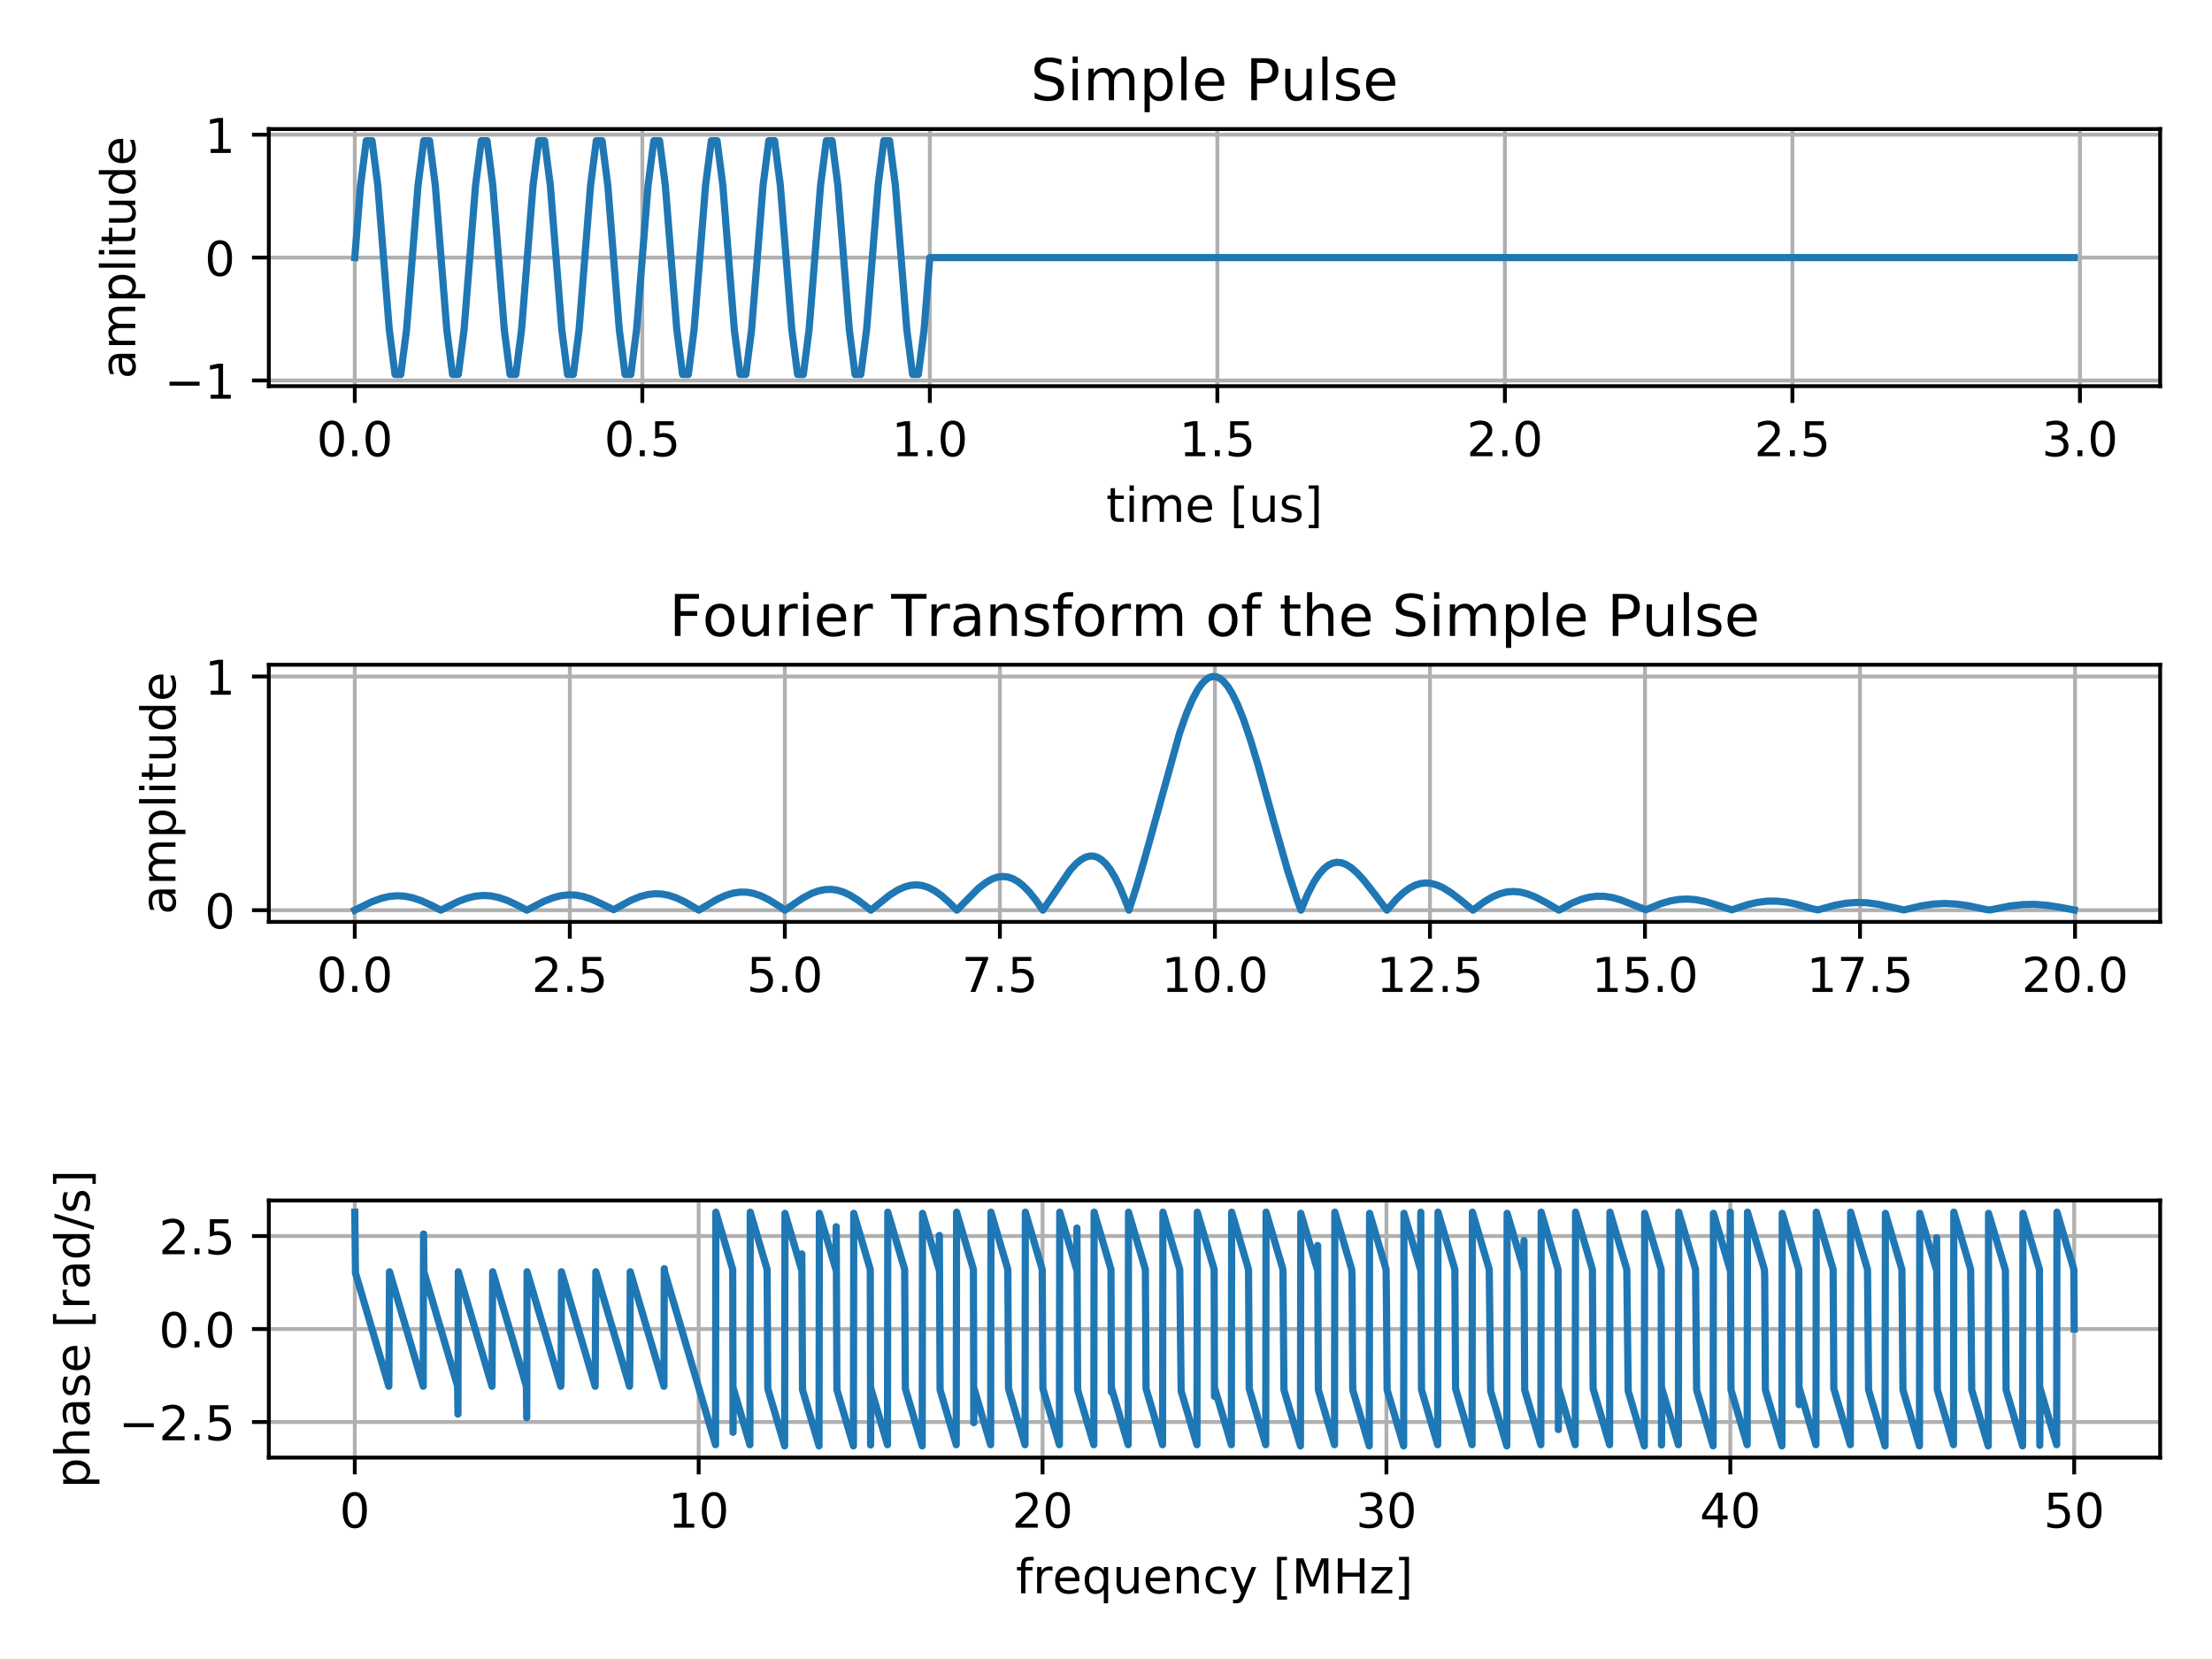 <?xml version="1.0" encoding="utf-8" standalone="no"?>
<!DOCTYPE svg PUBLIC "-//W3C//DTD SVG 1.1//EN"
  "http://www.w3.org/Graphics/SVG/1.1/DTD/svg11.dtd">
<!-- Created with matplotlib (https://matplotlib.org/) -->
<svg height="345.6pt" version="1.1" viewBox="0 0 460.8 345.6" width="460.8pt" xmlns="http://www.w3.org/2000/svg" xmlns:xlink="http://www.w3.org/1999/xlink">
 <defs>
  <style type="text/css">
*{stroke-linecap:butt;stroke-linejoin:round;}
  </style>
 </defs>
 <g id="figure_1">
  <g id="patch_1">
   <path d="M 0 345.6 
L 460.8 345.6 
L 460.8 0 
L 0 0 
z
" style="fill:#ffffff;"/>
  </g>
  <g id="axes_1">
   <g id="patch_2">
    <path d="M 56 80.44 
L 450 80.44 
L 450 26.88 
L 56 26.88 
z
" style="fill:#ffffff;"/>
   </g>
   <g id="matplotlib.axis_1">
    <g id="xtick_1">
     <g id="line2d_1">
      <path clip-path="url(#p6fc9eff3b9)" d="M 73.909 80.44 
L 73.909 26.88 
" style="fill:none;stroke:#b0b0b0;stroke-linecap:square;stroke-width:0.8;"/>
     </g>
     <g id="line2d_2">
      <defs>
       <path d="M 0 0 
L 0 3.5 
" id="m78ca9aaafc" style="stroke:#000000;stroke-width:0.8;"/>
      </defs>
      <g>
       <use style="stroke:#000000;stroke-width:0.8;" x="73.909" xlink:href="#m78ca9aaafc" y="80.44"/>
      </g>
     </g>
     <g id="text_1">
      <!-- 0.0 -->
      <defs>
       <path d="M 31.781 66.406 
Q 24.172 66.406 20.328 58.906 
Q 16.5 51.422 16.5 36.375 
Q 16.5 21.391 20.328 13.891 
Q 24.172 6.391 31.781 6.391 
Q 39.453 6.391 43.281 13.891 
Q 47.125 21.391 47.125 36.375 
Q 47.125 51.422 43.281 58.906 
Q 39.453 66.406 31.781 66.406 
z
M 31.781 74.219 
Q 44.047 74.219 50.516 64.516 
Q 56.984 54.828 56.984 36.375 
Q 56.984 17.969 50.516 8.266 
Q 44.047 -1.422 31.781 -1.422 
Q 19.531 -1.422 13.062 8.266 
Q 6.594 17.969 6.594 36.375 
Q 6.594 54.828 13.062 64.516 
Q 19.531 74.219 31.781 74.219 
z
" id="DejaVuSans-48"/>
       <path d="M 10.688 12.406 
L 21 12.406 
L 21 0 
L 10.688 0 
z
" id="DejaVuSans-46"/>
      </defs>
      <g transform="translate(65.958 95.038)scale(0.1 -0.1)">
       <use xlink:href="#DejaVuSans-48"/>
       <use x="63.623" xlink:href="#DejaVuSans-46"/>
       <use x="95.41" xlink:href="#DejaVuSans-48"/>
      </g>
     </g>
    </g>
    <g id="xtick_2">
     <g id="line2d_3">
      <path clip-path="url(#p6fc9eff3b9)" d="M 133.806 80.44 
L 133.806 26.88 
" style="fill:none;stroke:#b0b0b0;stroke-linecap:square;stroke-width:0.8;"/>
     </g>
     <g id="line2d_4">
      <g>
       <use style="stroke:#000000;stroke-width:0.8;" x="133.806" xlink:href="#m78ca9aaafc" y="80.44"/>
      </g>
     </g>
     <g id="text_2">
      <!-- 0.5 -->
      <defs>
       <path d="M 10.797 72.906 
L 49.516 72.906 
L 49.516 64.594 
L 19.828 64.594 
L 19.828 46.734 
Q 21.969 47.469 24.109 47.828 
Q 26.266 48.188 28.422 48.188 
Q 40.625 48.188 47.75 41.5 
Q 54.891 34.812 54.891 23.391 
Q 54.891 11.625 47.562 5.094 
Q 40.234 -1.422 26.906 -1.422 
Q 22.312 -1.422 17.547 -0.641 
Q 12.797 0.141 7.719 1.703 
L 7.719 11.625 
Q 12.109 9.234 16.797 8.062 
Q 21.484 6.891 26.703 6.891 
Q 35.156 6.891 40.078 11.328 
Q 45.016 15.766 45.016 23.391 
Q 45.016 31 40.078 35.438 
Q 35.156 39.891 26.703 39.891 
Q 22.75 39.891 18.812 39.016 
Q 14.891 38.141 10.797 36.281 
z
" id="DejaVuSans-53"/>
      </defs>
      <g transform="translate(125.854 95.038)scale(0.1 -0.1)">
       <use xlink:href="#DejaVuSans-48"/>
       <use x="63.623" xlink:href="#DejaVuSans-46"/>
       <use x="95.41" xlink:href="#DejaVuSans-53"/>
      </g>
     </g>
    </g>
    <g id="xtick_3">
     <g id="line2d_5">
      <path clip-path="url(#p6fc9eff3b9)" d="M 193.702 80.44 
L 193.702 26.88 
" style="fill:none;stroke:#b0b0b0;stroke-linecap:square;stroke-width:0.8;"/>
     </g>
     <g id="line2d_6">
      <g>
       <use style="stroke:#000000;stroke-width:0.8;" x="193.702" xlink:href="#m78ca9aaafc" y="80.44"/>
      </g>
     </g>
     <g id="text_3">
      <!-- 1.0 -->
      <defs>
       <path d="M 12.406 8.297 
L 28.516 8.297 
L 28.516 63.922 
L 10.984 60.406 
L 10.984 69.391 
L 28.422 72.906 
L 38.281 72.906 
L 38.281 8.297 
L 54.391 8.297 
L 54.391 0 
L 12.406 0 
z
" id="DejaVuSans-49"/>
      </defs>
      <g transform="translate(185.751 95.038)scale(0.1 -0.1)">
       <use xlink:href="#DejaVuSans-49"/>
       <use x="63.623" xlink:href="#DejaVuSans-46"/>
       <use x="95.41" xlink:href="#DejaVuSans-48"/>
      </g>
     </g>
    </g>
    <g id="xtick_4">
     <g id="line2d_7">
      <path clip-path="url(#p6fc9eff3b9)" d="M 253.599 80.44 
L 253.599 26.88 
" style="fill:none;stroke:#b0b0b0;stroke-linecap:square;stroke-width:0.8;"/>
     </g>
     <g id="line2d_8">
      <g>
       <use style="stroke:#000000;stroke-width:0.8;" x="253.599" xlink:href="#m78ca9aaafc" y="80.44"/>
      </g>
     </g>
     <g id="text_4">
      <!-- 1.5 -->
      <g transform="translate(245.647 95.038)scale(0.1 -0.1)">
       <use xlink:href="#DejaVuSans-49"/>
       <use x="63.623" xlink:href="#DejaVuSans-46"/>
       <use x="95.41" xlink:href="#DejaVuSans-53"/>
      </g>
     </g>
    </g>
    <g id="xtick_5">
     <g id="line2d_9">
      <path clip-path="url(#p6fc9eff3b9)" d="M 313.496 80.44 
L 313.496 26.88 
" style="fill:none;stroke:#b0b0b0;stroke-linecap:square;stroke-width:0.8;"/>
     </g>
     <g id="line2d_10">
      <g>
       <use style="stroke:#000000;stroke-width:0.8;" x="313.496" xlink:href="#m78ca9aaafc" y="80.44"/>
      </g>
     </g>
     <g id="text_5">
      <!-- 2.0 -->
      <defs>
       <path d="M 19.188 8.297 
L 53.609 8.297 
L 53.609 0 
L 7.328 0 
L 7.328 8.297 
Q 12.938 14.109 22.625 23.891 
Q 32.328 33.688 34.812 36.531 
Q 39.547 41.844 41.422 45.531 
Q 43.312 49.219 43.312 52.781 
Q 43.312 58.594 39.234 62.25 
Q 35.156 65.922 28.609 65.922 
Q 23.969 65.922 18.812 64.312 
Q 13.672 62.703 7.812 59.422 
L 7.812 69.391 
Q 13.766 71.781 18.938 73 
Q 24.125 74.219 28.422 74.219 
Q 39.75 74.219 46.484 68.547 
Q 53.219 62.891 53.219 53.422 
Q 53.219 48.922 51.531 44.891 
Q 49.859 40.875 45.406 35.406 
Q 44.188 33.984 37.641 27.219 
Q 31.109 20.453 19.188 8.297 
z
" id="DejaVuSans-50"/>
      </defs>
      <g transform="translate(305.544 95.038)scale(0.1 -0.1)">
       <use xlink:href="#DejaVuSans-50"/>
       <use x="63.623" xlink:href="#DejaVuSans-46"/>
       <use x="95.41" xlink:href="#DejaVuSans-48"/>
      </g>
     </g>
    </g>
    <g id="xtick_6">
     <g id="line2d_11">
      <path clip-path="url(#p6fc9eff3b9)" d="M 373.392 80.44 
L 373.392 26.88 
" style="fill:none;stroke:#b0b0b0;stroke-linecap:square;stroke-width:0.8;"/>
     </g>
     <g id="line2d_12">
      <g>
       <use style="stroke:#000000;stroke-width:0.8;" x="373.392" xlink:href="#m78ca9aaafc" y="80.44"/>
      </g>
     </g>
     <g id="text_6">
      <!-- 2.5 -->
      <g transform="translate(365.441 95.038)scale(0.1 -0.1)">
       <use xlink:href="#DejaVuSans-50"/>
       <use x="63.623" xlink:href="#DejaVuSans-46"/>
       <use x="95.41" xlink:href="#DejaVuSans-53"/>
      </g>
     </g>
    </g>
    <g id="xtick_7">
     <g id="line2d_13">
      <path clip-path="url(#p6fc9eff3b9)" d="M 433.289 80.44 
L 433.289 26.88 
" style="fill:none;stroke:#b0b0b0;stroke-linecap:square;stroke-width:0.8;"/>
     </g>
     <g id="line2d_14">
      <g>
       <use style="stroke:#000000;stroke-width:0.8;" x="433.289" xlink:href="#m78ca9aaafc" y="80.44"/>
      </g>
     </g>
     <g id="text_7">
      <!-- 3.0 -->
      <defs>
       <path d="M 40.578 39.312 
Q 47.656 37.797 51.625 33 
Q 55.609 28.219 55.609 21.188 
Q 55.609 10.406 48.188 4.484 
Q 40.766 -1.422 27.094 -1.422 
Q 22.516 -1.422 17.656 -0.516 
Q 12.797 0.391 7.625 2.203 
L 7.625 11.719 
Q 11.719 9.328 16.594 8.109 
Q 21.484 6.891 26.812 6.891 
Q 36.078 6.891 40.938 10.547 
Q 45.797 14.203 45.797 21.188 
Q 45.797 27.641 41.281 31.266 
Q 36.766 34.906 28.719 34.906 
L 20.219 34.906 
L 20.219 43.016 
L 29.109 43.016 
Q 36.375 43.016 40.234 45.922 
Q 44.094 48.828 44.094 54.297 
Q 44.094 59.906 40.109 62.906 
Q 36.141 65.922 28.719 65.922 
Q 24.656 65.922 20.016 65.031 
Q 15.375 64.156 9.812 62.312 
L 9.812 71.094 
Q 15.438 72.656 20.344 73.438 
Q 25.25 74.219 29.594 74.219 
Q 40.828 74.219 47.359 69.109 
Q 53.906 64.016 53.906 55.328 
Q 53.906 49.266 50.438 45.094 
Q 46.969 40.922 40.578 39.312 
z
" id="DejaVuSans-51"/>
      </defs>
      <g transform="translate(425.337 95.038)scale(0.1 -0.1)">
       <use xlink:href="#DejaVuSans-51"/>
       <use x="63.623" xlink:href="#DejaVuSans-46"/>
       <use x="95.41" xlink:href="#DejaVuSans-48"/>
      </g>
     </g>
    </g>
    <g id="text_8">
     <!-- time [us] -->
     <defs>
      <path d="M 18.312 70.219 
L 18.312 54.688 
L 36.812 54.688 
L 36.812 47.703 
L 18.312 47.703 
L 18.312 18.016 
Q 18.312 11.328 20.141 9.422 
Q 21.969 7.516 27.594 7.516 
L 36.812 7.516 
L 36.812 0 
L 27.594 0 
Q 17.188 0 13.234 3.875 
Q 9.281 7.766 9.281 18.016 
L 9.281 47.703 
L 2.688 47.703 
L 2.688 54.688 
L 9.281 54.688 
L 9.281 70.219 
z
" id="DejaVuSans-116"/>
      <path d="M 9.422 54.688 
L 18.406 54.688 
L 18.406 0 
L 9.422 0 
z
M 9.422 75.984 
L 18.406 75.984 
L 18.406 64.594 
L 9.422 64.594 
z
" id="DejaVuSans-105"/>
      <path d="M 52 44.188 
Q 55.375 50.25 60.062 53.125 
Q 64.75 56 71.094 56 
Q 79.641 56 84.281 50.016 
Q 88.922 44.047 88.922 33.016 
L 88.922 0 
L 79.891 0 
L 79.891 32.719 
Q 79.891 40.578 77.094 44.375 
Q 74.312 48.188 68.609 48.188 
Q 61.625 48.188 57.562 43.547 
Q 53.516 38.922 53.516 30.906 
L 53.516 0 
L 44.484 0 
L 44.484 32.719 
Q 44.484 40.625 41.703 44.406 
Q 38.922 48.188 33.109 48.188 
Q 26.219 48.188 22.156 43.531 
Q 18.109 38.875 18.109 30.906 
L 18.109 0 
L 9.078 0 
L 9.078 54.688 
L 18.109 54.688 
L 18.109 46.188 
Q 21.188 51.219 25.484 53.609 
Q 29.781 56 35.688 56 
Q 41.656 56 45.828 52.969 
Q 50 49.953 52 44.188 
z
" id="DejaVuSans-109"/>
      <path d="M 56.203 29.594 
L 56.203 25.203 
L 14.891 25.203 
Q 15.484 15.922 20.484 11.062 
Q 25.484 6.203 34.422 6.203 
Q 39.594 6.203 44.453 7.469 
Q 49.312 8.734 54.109 11.281 
L 54.109 2.781 
Q 49.266 0.734 44.188 -0.344 
Q 39.109 -1.422 33.891 -1.422 
Q 20.797 -1.422 13.156 6.188 
Q 5.516 13.812 5.516 26.812 
Q 5.516 40.234 12.766 48.109 
Q 20.016 56 32.328 56 
Q 43.359 56 49.781 48.891 
Q 56.203 41.797 56.203 29.594 
z
M 47.219 32.234 
Q 47.125 39.594 43.094 43.984 
Q 39.062 48.391 32.422 48.391 
Q 24.906 48.391 20.391 44.141 
Q 15.875 39.891 15.188 32.172 
z
" id="DejaVuSans-101"/>
      <path id="DejaVuSans-32"/>
      <path d="M 8.594 75.984 
L 29.297 75.984 
L 29.297 69 
L 17.578 69 
L 17.578 -6.203 
L 29.297 -6.203 
L 29.297 -13.188 
L 8.594 -13.188 
z
" id="DejaVuSans-91"/>
      <path d="M 8.5 21.578 
L 8.5 54.688 
L 17.484 54.688 
L 17.484 21.922 
Q 17.484 14.156 20.5 10.266 
Q 23.531 6.391 29.594 6.391 
Q 36.859 6.391 41.078 11.031 
Q 45.312 15.672 45.312 23.688 
L 45.312 54.688 
L 54.297 54.688 
L 54.297 0 
L 45.312 0 
L 45.312 8.406 
Q 42.047 3.422 37.719 1 
Q 33.406 -1.422 27.688 -1.422 
Q 18.266 -1.422 13.375 4.438 
Q 8.5 10.297 8.5 21.578 
z
M 31.109 56 
z
" id="DejaVuSans-117"/>
      <path d="M 44.281 53.078 
L 44.281 44.578 
Q 40.484 46.531 36.375 47.5 
Q 32.281 48.484 27.875 48.484 
Q 21.188 48.484 17.844 46.438 
Q 14.5 44.391 14.5 40.281 
Q 14.5 37.156 16.891 35.375 
Q 19.281 33.594 26.516 31.984 
L 29.594 31.297 
Q 39.156 29.25 43.188 25.516 
Q 47.219 21.781 47.219 15.094 
Q 47.219 7.469 41.188 3.016 
Q 35.156 -1.422 24.609 -1.422 
Q 20.219 -1.422 15.453 -0.562 
Q 10.688 0.297 5.422 2 
L 5.422 11.281 
Q 10.406 8.688 15.234 7.391 
Q 20.062 6.109 24.812 6.109 
Q 31.156 6.109 34.562 8.281 
Q 37.984 10.453 37.984 14.406 
Q 37.984 18.062 35.516 20.016 
Q 33.062 21.969 24.703 23.781 
L 21.578 24.516 
Q 13.234 26.266 9.516 29.906 
Q 5.812 33.547 5.812 39.891 
Q 5.812 47.609 11.281 51.797 
Q 16.75 56 26.812 56 
Q 31.781 56 36.172 55.266 
Q 40.578 54.547 44.281 53.078 
z
" id="DejaVuSans-115"/>
      <path d="M 30.422 75.984 
L 30.422 -13.188 
L 9.719 -13.188 
L 9.719 -6.203 
L 21.391 -6.203 
L 21.391 69 
L 9.719 69 
L 9.719 75.984 
z
" id="DejaVuSans-93"/>
     </defs>
     <g transform="translate(230.44 108.717)scale(0.1 -0.1)">
      <use xlink:href="#DejaVuSans-116"/>
      <use x="39.209" xlink:href="#DejaVuSans-105"/>
      <use x="66.992" xlink:href="#DejaVuSans-109"/>
      <use x="164.404" xlink:href="#DejaVuSans-101"/>
      <use x="225.928" xlink:href="#DejaVuSans-32"/>
      <use x="257.715" xlink:href="#DejaVuSans-91"/>
      <use x="296.729" xlink:href="#DejaVuSans-117"/>
      <use x="360.107" xlink:href="#DejaVuSans-115"/>
      <use x="412.207" xlink:href="#DejaVuSans-93"/>
     </g>
    </g>
   </g>
   <g id="matplotlib.axis_2">
    <g id="ytick_1">
     <g id="line2d_15">
      <path clip-path="url(#p6fc9eff3b9)" d="M 56 79.258 
L 450 79.258 
" style="fill:none;stroke:#b0b0b0;stroke-linecap:square;stroke-width:0.8;"/>
     </g>
     <g id="line2d_16">
      <defs>
       <path d="M 0 0 
L -3.5 0 
" id="m437f5d4a5a" style="stroke:#000000;stroke-width:0.8;"/>
      </defs>
      <g>
       <use style="stroke:#000000;stroke-width:0.8;" x="56" xlink:href="#m437f5d4a5a" y="79.258"/>
      </g>
     </g>
     <g id="text_9">
      <!-- −1 -->
      <defs>
       <path d="M 10.594 35.5 
L 73.188 35.5 
L 73.188 27.203 
L 10.594 27.203 
z
" id="DejaVuSans-8722"/>
      </defs>
      <g transform="translate(34.258 83.058)scale(0.1 -0.1)">
       <use xlink:href="#DejaVuSans-8722"/>
       <use x="83.789" xlink:href="#DejaVuSans-49"/>
      </g>
     </g>
    </g>
    <g id="ytick_2">
     <g id="line2d_17">
      <path clip-path="url(#p6fc9eff3b9)" d="M 56 53.66 
L 450 53.66 
" style="fill:none;stroke:#b0b0b0;stroke-linecap:square;stroke-width:0.8;"/>
     </g>
     <g id="line2d_18">
      <g>
       <use style="stroke:#000000;stroke-width:0.8;" x="56" xlink:href="#m437f5d4a5a" y="53.66"/>
      </g>
     </g>
     <g id="text_10">
      <!-- 0 -->
      <g transform="translate(42.638 57.459)scale(0.1 -0.1)">
       <use xlink:href="#DejaVuSans-48"/>
      </g>
     </g>
    </g>
    <g id="ytick_3">
     <g id="line2d_19">
      <path clip-path="url(#p6fc9eff3b9)" d="M 56 28.062 
L 450 28.062 
" style="fill:none;stroke:#b0b0b0;stroke-linecap:square;stroke-width:0.8;"/>
     </g>
     <g id="line2d_20">
      <g>
       <use style="stroke:#000000;stroke-width:0.8;" x="56" xlink:href="#m437f5d4a5a" y="28.062"/>
      </g>
     </g>
     <g id="text_11">
      <!-- 1 -->
      <g transform="translate(42.638 31.861)scale(0.1 -0.1)">
       <use xlink:href="#DejaVuSans-49"/>
      </g>
     </g>
    </g>
    <g id="text_12">
     <!-- amplitude -->
     <defs>
      <path d="M 34.281 27.484 
Q 23.391 27.484 19.188 25 
Q 14.984 22.516 14.984 16.5 
Q 14.984 11.719 18.141 8.906 
Q 21.297 6.109 26.703 6.109 
Q 34.188 6.109 38.703 11.406 
Q 43.219 16.703 43.219 25.484 
L 43.219 27.484 
z
M 52.203 31.203 
L 52.203 0 
L 43.219 0 
L 43.219 8.297 
Q 40.141 3.328 35.547 0.953 
Q 30.953 -1.422 24.312 -1.422 
Q 15.922 -1.422 10.953 3.297 
Q 6 8.016 6 15.922 
Q 6 25.141 12.172 29.828 
Q 18.359 34.516 30.609 34.516 
L 43.219 34.516 
L 43.219 35.406 
Q 43.219 41.609 39.141 45 
Q 35.062 48.391 27.688 48.391 
Q 23 48.391 18.547 47.266 
Q 14.109 46.141 10.016 43.891 
L 10.016 52.203 
Q 14.938 54.109 19.578 55.047 
Q 24.219 56 28.609 56 
Q 40.484 56 46.344 49.844 
Q 52.203 43.703 52.203 31.203 
z
" id="DejaVuSans-97"/>
      <path d="M 18.109 8.203 
L 18.109 -20.797 
L 9.078 -20.797 
L 9.078 54.688 
L 18.109 54.688 
L 18.109 46.391 
Q 20.953 51.266 25.266 53.625 
Q 29.594 56 35.594 56 
Q 45.562 56 51.781 48.094 
Q 58.016 40.188 58.016 27.297 
Q 58.016 14.406 51.781 6.484 
Q 45.562 -1.422 35.594 -1.422 
Q 29.594 -1.422 25.266 0.953 
Q 20.953 3.328 18.109 8.203 
z
M 48.688 27.297 
Q 48.688 37.203 44.609 42.844 
Q 40.531 48.484 33.406 48.484 
Q 26.266 48.484 22.188 42.844 
Q 18.109 37.203 18.109 27.297 
Q 18.109 17.391 22.188 11.75 
Q 26.266 6.109 33.406 6.109 
Q 40.531 6.109 44.609 11.75 
Q 48.688 17.391 48.688 27.297 
z
" id="DejaVuSans-112"/>
      <path d="M 9.422 75.984 
L 18.406 75.984 
L 18.406 0 
L 9.422 0 
z
" id="DejaVuSans-108"/>
      <path d="M 45.406 46.391 
L 45.406 75.984 
L 54.391 75.984 
L 54.391 0 
L 45.406 0 
L 45.406 8.203 
Q 42.578 3.328 38.25 0.953 
Q 33.938 -1.422 27.875 -1.422 
Q 17.969 -1.422 11.734 6.484 
Q 5.516 14.406 5.516 27.297 
Q 5.516 40.188 11.734 48.094 
Q 17.969 56 27.875 56 
Q 33.938 56 38.25 53.625 
Q 42.578 51.266 45.406 46.391 
z
M 14.797 27.297 
Q 14.797 17.391 18.875 11.75 
Q 22.953 6.109 30.078 6.109 
Q 37.203 6.109 41.297 11.75 
Q 45.406 17.391 45.406 27.297 
Q 45.406 37.203 41.297 42.844 
Q 37.203 48.484 30.078 48.484 
Q 22.953 48.484 18.875 42.844 
Q 14.797 37.203 14.797 27.297 
z
" id="DejaVuSans-100"/>
     </defs>
     <g transform="translate(28.178 78.926)rotate(-90)scale(0.1 -0.1)">
      <use xlink:href="#DejaVuSans-97"/>
      <use x="61.279" xlink:href="#DejaVuSans-109"/>
      <use x="158.691" xlink:href="#DejaVuSans-112"/>
      <use x="222.168" xlink:href="#DejaVuSans-108"/>
      <use x="249.951" xlink:href="#DejaVuSans-105"/>
      <use x="277.734" xlink:href="#DejaVuSans-116"/>
      <use x="316.943" xlink:href="#DejaVuSans-117"/>
      <use x="380.322" xlink:href="#DejaVuSans-100"/>
      <use x="443.799" xlink:href="#DejaVuSans-101"/>
     </g>
    </g>
   </g>
   <g id="line2d_21">
    <path clip-path="url(#p6fc9eff3b9)" d="M 73.909 53.66 
L 75.107 38.614 
L 76.305 29.315 
L 77.503 29.315 
L 78.701 38.614 
L 81.097 68.706 
L 82.295 78.005 
L 83.493 78.005 
L 84.69 68.706 
L 87.086 38.614 
L 88.284 29.315 
L 89.482 29.315 
L 90.68 38.614 
L 93.076 68.706 
L 94.274 78.005 
L 95.472 78.005 
L 96.67 68.706 
L 99.066 38.614 
L 100.264 29.315 
L 101.462 29.315 
L 102.659 38.614 
L 105.055 68.706 
L 106.253 78.005 
L 107.451 78.005 
L 108.649 68.706 
L 111.045 38.614 
L 112.243 29.315 
L 113.441 29.315 
L 114.639 38.614 
L 117.035 68.706 
L 118.233 78.005 
L 119.431 78.005 
L 120.628 68.706 
L 123.024 38.614 
L 124.222 29.315 
L 125.42 29.315 
L 126.618 38.614 
L 129.014 68.706 
L 130.212 78.005 
L 131.41 78.005 
L 132.608 68.706 
L 135.004 38.614 
L 136.202 29.315 
L 137.4 29.315 
L 138.597 38.614 
L 140.993 68.706 
L 142.191 78.005 
L 143.389 78.005 
L 144.587 68.706 
L 146.983 38.614 
L 148.181 29.315 
L 149.379 29.315 
L 150.577 38.614 
L 152.973 68.706 
L 154.171 78.005 
L 155.369 78.005 
L 156.566 68.706 
L 158.962 38.614 
L 160.16 29.315 
L 161.358 29.315 
L 162.556 38.614 
L 164.952 68.706 
L 166.15 78.005 
L 167.348 78.005 
L 168.546 68.706 
L 170.942 38.614 
L 172.14 29.315 
L 173.337 29.315 
L 174.535 38.614 
L 176.931 68.706 
L 178.129 78.005 
L 179.327 78.005 
L 180.525 68.706 
L 182.921 38.614 
L 184.119 29.315 
L 185.317 29.315 
L 186.515 38.614 
L 188.911 68.706 
L 190.109 78.005 
L 191.306 78.005 
L 192.504 68.706 
L 193.702 53.66 
L 432.091 53.66 
L 432.091 53.66 
" style="fill:none;stroke:#1f77b4;stroke-linecap:square;stroke-width:1.5;"/>
   </g>
   <g id="patch_3">
    <path d="M 56 80.44 
L 56 26.88 
" style="fill:none;stroke:#000000;stroke-linecap:square;stroke-linejoin:miter;stroke-width:0.8;"/>
   </g>
   <g id="patch_4">
    <path d="M 450 80.44 
L 450 26.88 
" style="fill:none;stroke:#000000;stroke-linecap:square;stroke-linejoin:miter;stroke-width:0.8;"/>
   </g>
   <g id="patch_5">
    <path d="M 56 80.44 
L 450 80.44 
" style="fill:none;stroke:#000000;stroke-linecap:square;stroke-linejoin:miter;stroke-width:0.8;"/>
   </g>
   <g id="patch_6">
    <path d="M 56 26.88 
L 450 26.88 
" style="fill:none;stroke:#000000;stroke-linecap:square;stroke-linejoin:miter;stroke-width:0.8;"/>
   </g>
   <g id="text_13">
    <!-- Simple Pulse -->
    <defs>
     <path d="M 53.516 70.516 
L 53.516 60.891 
Q 47.906 63.578 42.922 64.891 
Q 37.938 66.219 33.297 66.219 
Q 25.25 66.219 20.875 63.094 
Q 16.5 59.969 16.5 54.203 
Q 16.5 49.359 19.406 46.891 
Q 22.312 44.438 30.422 42.922 
L 36.375 41.703 
Q 47.406 39.594 52.656 34.297 
Q 57.906 29 57.906 20.125 
Q 57.906 9.516 50.797 4.047 
Q 43.703 -1.422 29.984 -1.422 
Q 24.812 -1.422 18.969 -0.25 
Q 13.141 0.922 6.891 3.219 
L 6.891 13.375 
Q 12.891 10.016 18.656 8.297 
Q 24.422 6.594 29.984 6.594 
Q 38.422 6.594 43.016 9.906 
Q 47.609 13.234 47.609 19.391 
Q 47.609 24.75 44.312 27.781 
Q 41.016 30.812 33.5 32.328 
L 27.484 33.5 
Q 16.453 35.688 11.516 40.375 
Q 6.594 45.062 6.594 53.422 
Q 6.594 63.094 13.406 68.656 
Q 20.219 74.219 32.172 74.219 
Q 37.312 74.219 42.625 73.281 
Q 47.953 72.359 53.516 70.516 
z
" id="DejaVuSans-83"/>
     <path d="M 19.672 64.797 
L 19.672 37.406 
L 32.078 37.406 
Q 38.969 37.406 42.719 40.969 
Q 46.484 44.531 46.484 51.125 
Q 46.484 57.672 42.719 61.234 
Q 38.969 64.797 32.078 64.797 
z
M 9.812 72.906 
L 32.078 72.906 
Q 44.344 72.906 50.609 67.359 
Q 56.891 61.812 56.891 51.125 
Q 56.891 40.328 50.609 34.812 
Q 44.344 29.297 32.078 29.297 
L 19.672 29.297 
L 19.672 0 
L 9.812 0 
z
" id="DejaVuSans-80"/>
    </defs>
    <g transform="translate(214.701 20.88)scale(0.12 -0.12)">
     <use xlink:href="#DejaVuSans-83"/>
     <use x="63.477" xlink:href="#DejaVuSans-105"/>
     <use x="91.26" xlink:href="#DejaVuSans-109"/>
     <use x="188.672" xlink:href="#DejaVuSans-112"/>
     <use x="252.148" xlink:href="#DejaVuSans-108"/>
     <use x="279.932" xlink:href="#DejaVuSans-101"/>
     <use x="341.455" xlink:href="#DejaVuSans-32"/>
     <use x="373.242" xlink:href="#DejaVuSans-80"/>
     <use x="433.529" xlink:href="#DejaVuSans-117"/>
     <use x="496.908" xlink:href="#DejaVuSans-108"/>
     <use x="524.691" xlink:href="#DejaVuSans-115"/>
     <use x="576.791" xlink:href="#DejaVuSans-101"/>
    </g>
   </g>
  </g>
  <g id="axes_2">
   <g id="patch_7">
    <path d="M 56 192.04 
L 450 192.04 
L 450 138.48 
L 56 138.48 
z
" style="fill:#ffffff;"/>
   </g>
   <g id="matplotlib.axis_3">
    <g id="xtick_8">
     <g id="line2d_22">
      <path clip-path="url(#p0d818cff61)" d="M 73.909 192.04 
L 73.909 138.48 
" style="fill:none;stroke:#b0b0b0;stroke-linecap:square;stroke-width:0.8;"/>
     </g>
     <g id="line2d_23">
      <g>
       <use style="stroke:#000000;stroke-width:0.8;" x="73.909" xlink:href="#m78ca9aaafc" y="192.04"/>
      </g>
     </g>
     <g id="text_14">
      <!-- 0.0 -->
      <g transform="translate(65.958 206.638)scale(0.1 -0.1)">
       <use xlink:href="#DejaVuSans-48"/>
       <use x="63.623" xlink:href="#DejaVuSans-46"/>
       <use x="95.41" xlink:href="#DejaVuSans-48"/>
      </g>
     </g>
    </g>
    <g id="xtick_9">
     <g id="line2d_24">
      <path clip-path="url(#p0d818cff61)" d="M 118.704 192.04 
L 118.704 138.48 
" style="fill:none;stroke:#b0b0b0;stroke-linecap:square;stroke-width:0.8;"/>
     </g>
     <g id="line2d_25">
      <g>
       <use style="stroke:#000000;stroke-width:0.8;" x="118.704" xlink:href="#m78ca9aaafc" y="192.04"/>
      </g>
     </g>
     <g id="text_15">
      <!-- 2.5 -->
      <g transform="translate(110.753 206.638)scale(0.1 -0.1)">
       <use xlink:href="#DejaVuSans-50"/>
       <use x="63.623" xlink:href="#DejaVuSans-46"/>
       <use x="95.41" xlink:href="#DejaVuSans-53"/>
      </g>
     </g>
    </g>
    <g id="xtick_10">
     <g id="line2d_26">
      <path clip-path="url(#p0d818cff61)" d="M 163.499 192.04 
L 163.499 138.48 
" style="fill:none;stroke:#b0b0b0;stroke-linecap:square;stroke-width:0.8;"/>
     </g>
     <g id="line2d_27">
      <g>
       <use style="stroke:#000000;stroke-width:0.8;" x="163.499" xlink:href="#m78ca9aaafc" y="192.04"/>
      </g>
     </g>
     <g id="text_16">
      <!-- 5.0 -->
      <g transform="translate(155.548 206.638)scale(0.1 -0.1)">
       <use xlink:href="#DejaVuSans-53"/>
       <use x="63.623" xlink:href="#DejaVuSans-46"/>
       <use x="95.41" xlink:href="#DejaVuSans-48"/>
      </g>
     </g>
    </g>
    <g id="xtick_11">
     <g id="line2d_28">
      <path clip-path="url(#p0d818cff61)" d="M 208.294 192.04 
L 208.294 138.48 
" style="fill:none;stroke:#b0b0b0;stroke-linecap:square;stroke-width:0.8;"/>
     </g>
     <g id="line2d_29">
      <g>
       <use style="stroke:#000000;stroke-width:0.8;" x="208.294" xlink:href="#m78ca9aaafc" y="192.04"/>
      </g>
     </g>
     <g id="text_17">
      <!-- 7.5 -->
      <defs>
       <path d="M 8.203 72.906 
L 55.078 72.906 
L 55.078 68.703 
L 28.609 0 
L 18.312 0 
L 43.219 64.594 
L 8.203 64.594 
z
" id="DejaVuSans-55"/>
      </defs>
      <g transform="translate(200.343 206.638)scale(0.1 -0.1)">
       <use xlink:href="#DejaVuSans-55"/>
       <use x="63.623" xlink:href="#DejaVuSans-46"/>
       <use x="95.41" xlink:href="#DejaVuSans-53"/>
      </g>
     </g>
    </g>
    <g id="xtick_12">
     <g id="line2d_30">
      <path clip-path="url(#p0d818cff61)" d="M 253.09 192.04 
L 253.09 138.48 
" style="fill:none;stroke:#b0b0b0;stroke-linecap:square;stroke-width:0.8;"/>
     </g>
     <g id="line2d_31">
      <g>
       <use style="stroke:#000000;stroke-width:0.8;" x="253.09" xlink:href="#m78ca9aaafc" y="192.04"/>
      </g>
     </g>
     <g id="text_18">
      <!-- 10.0 -->
      <g transform="translate(241.957 206.638)scale(0.1 -0.1)">
       <use xlink:href="#DejaVuSans-49"/>
       <use x="63.623" xlink:href="#DejaVuSans-48"/>
       <use x="127.246" xlink:href="#DejaVuSans-46"/>
       <use x="159.033" xlink:href="#DejaVuSans-48"/>
      </g>
     </g>
    </g>
    <g id="xtick_13">
     <g id="line2d_32">
      <path clip-path="url(#p0d818cff61)" d="M 297.885 192.04 
L 297.885 138.48 
" style="fill:none;stroke:#b0b0b0;stroke-linecap:square;stroke-width:0.8;"/>
     </g>
     <g id="line2d_33">
      <g>
       <use style="stroke:#000000;stroke-width:0.8;" x="297.885" xlink:href="#m78ca9aaafc" y="192.04"/>
      </g>
     </g>
     <g id="text_19">
      <!-- 12.5 -->
      <g transform="translate(286.752 206.638)scale(0.1 -0.1)">
       <use xlink:href="#DejaVuSans-49"/>
       <use x="63.623" xlink:href="#DejaVuSans-50"/>
       <use x="127.246" xlink:href="#DejaVuSans-46"/>
       <use x="159.033" xlink:href="#DejaVuSans-53"/>
      </g>
     </g>
    </g>
    <g id="xtick_14">
     <g id="line2d_34">
      <path clip-path="url(#p0d818cff61)" d="M 342.68 192.04 
L 342.68 138.48 
" style="fill:none;stroke:#b0b0b0;stroke-linecap:square;stroke-width:0.8;"/>
     </g>
     <g id="line2d_35">
      <g>
       <use style="stroke:#000000;stroke-width:0.8;" x="342.68" xlink:href="#m78ca9aaafc" y="192.04"/>
      </g>
     </g>
     <g id="text_20">
      <!-- 15.0 -->
      <g transform="translate(331.547 206.638)scale(0.1 -0.1)">
       <use xlink:href="#DejaVuSans-49"/>
       <use x="63.623" xlink:href="#DejaVuSans-53"/>
       <use x="127.246" xlink:href="#DejaVuSans-46"/>
       <use x="159.033" xlink:href="#DejaVuSans-48"/>
      </g>
     </g>
    </g>
    <g id="xtick_15">
     <g id="line2d_36">
      <path clip-path="url(#p0d818cff61)" d="M 387.475 192.04 
L 387.475 138.48 
" style="fill:none;stroke:#b0b0b0;stroke-linecap:square;stroke-width:0.8;"/>
     </g>
     <g id="line2d_37">
      <g>
       <use style="stroke:#000000;stroke-width:0.8;" x="387.475" xlink:href="#m78ca9aaafc" y="192.04"/>
      </g>
     </g>
     <g id="text_21">
      <!-- 17.5 -->
      <g transform="translate(376.342 206.638)scale(0.1 -0.1)">
       <use xlink:href="#DejaVuSans-49"/>
       <use x="63.623" xlink:href="#DejaVuSans-55"/>
       <use x="127.246" xlink:href="#DejaVuSans-46"/>
       <use x="159.033" xlink:href="#DejaVuSans-53"/>
      </g>
     </g>
    </g>
    <g id="xtick_16">
     <g id="line2d_38">
      <path clip-path="url(#p0d818cff61)" d="M 432.27 192.04 
L 432.27 138.48 
" style="fill:none;stroke:#b0b0b0;stroke-linecap:square;stroke-width:0.8;"/>
     </g>
     <g id="line2d_39">
      <g>
       <use style="stroke:#000000;stroke-width:0.8;" x="432.27" xlink:href="#m78ca9aaafc" y="192.04"/>
      </g>
     </g>
     <g id="text_22">
      <!-- 20.0 -->
      <g transform="translate(421.137 206.638)scale(0.1 -0.1)">
       <use xlink:href="#DejaVuSans-50"/>
       <use x="63.623" xlink:href="#DejaVuSans-48"/>
       <use x="127.246" xlink:href="#DejaVuSans-46"/>
       <use x="159.033" xlink:href="#DejaVuSans-48"/>
      </g>
     </g>
    </g>
   </g>
   <g id="matplotlib.axis_4">
    <g id="ytick_4">
     <g id="line2d_40">
      <path clip-path="url(#p0d818cff61)" d="M 56 189.605 
L 450 189.605 
" style="fill:none;stroke:#b0b0b0;stroke-linecap:square;stroke-width:0.8;"/>
     </g>
     <g id="line2d_41">
      <g>
       <use style="stroke:#000000;stroke-width:0.8;" x="56" xlink:href="#m437f5d4a5a" y="189.605"/>
      </g>
     </g>
     <g id="text_23">
      <!-- 0 -->
      <g transform="translate(42.638 193.405)scale(0.1 -0.1)">
       <use xlink:href="#DejaVuSans-48"/>
      </g>
     </g>
    </g>
    <g id="ytick_5">
     <g id="line2d_42">
      <path clip-path="url(#p0d818cff61)" d="M 56 140.928 
L 450 140.928 
" style="fill:none;stroke:#b0b0b0;stroke-linecap:square;stroke-width:0.8;"/>
     </g>
     <g id="line2d_43">
      <g>
       <use style="stroke:#000000;stroke-width:0.8;" x="56" xlink:href="#m437f5d4a5a" y="140.928"/>
      </g>
     </g>
     <g id="text_24">
      <!-- 1 -->
      <g transform="translate(42.638 144.727)scale(0.1 -0.1)">
       <use xlink:href="#DejaVuSans-49"/>
      </g>
     </g>
    </g>
    <g id="text_25">
     <!-- amplitude -->
     <g transform="translate(36.558 190.526)rotate(-90)scale(0.1 -0.1)">
      <use xlink:href="#DejaVuSans-97"/>
      <use x="61.279" xlink:href="#DejaVuSans-109"/>
      <use x="158.691" xlink:href="#DejaVuSans-112"/>
      <use x="222.168" xlink:href="#DejaVuSans-108"/>
      <use x="249.951" xlink:href="#DejaVuSans-105"/>
      <use x="277.734" xlink:href="#DejaVuSans-116"/>
      <use x="316.943" xlink:href="#DejaVuSans-117"/>
      <use x="380.322" xlink:href="#DejaVuSans-100"/>
      <use x="443.799" xlink:href="#DejaVuSans-101"/>
     </g>
    </g>
   </g>
   <g id="line2d_44">
    <path clip-path="url(#p0d818cff61)" d="M 73.909 189.605 
L 77.493 187.844 
L 79.464 187.125 
L 81.076 186.751 
L 82.689 186.603 
L 84.302 186.693 
L 85.914 187.014 
L 87.706 187.612 
L 89.856 188.582 
L 91.827 189.605 
L 95.411 187.818 
L 97.382 187.083 
L 98.994 186.697 
L 100.607 186.54 
L 102.22 186.626 
L 103.832 186.95 
L 105.624 187.558 
L 107.774 188.552 
L 109.745 189.605 
L 113.329 187.752 
L 115.3 186.983 
L 116.912 186.576 
L 118.525 186.406 
L 119.958 186.468 
L 121.571 186.773 
L 123.184 187.308 
L 125.155 188.212 
L 127.842 189.502 
L 131.426 187.551 
L 133.397 186.752 
L 135.01 186.337 
L 136.443 186.181 
L 137.877 186.24 
L 139.31 186.512 
L 140.923 187.054 
L 142.714 187.904 
L 145.223 189.381 
L 145.581 189.605 
L 149.344 187.36 
L 151.136 186.543 
L 152.749 186.049 
L 154.182 185.839 
L 155.615 185.864 
L 157.049 186.125 
L 158.482 186.613 
L 160.095 187.397 
L 162.066 188.614 
L 163.499 189.605 
L 167.262 187.062 
L 169.054 186.121 
L 170.487 185.593 
L 171.921 185.306 
L 173.175 185.272 
L 174.429 185.448 
L 175.684 185.83 
L 177.117 186.502 
L 178.73 187.514 
L 180.88 189.162 
L 181.417 189.605 
L 185.359 186.45 
L 186.972 185.432 
L 188.405 184.775 
L 189.66 184.432 
L 190.914 184.33 
L 192.168 184.482 
L 193.422 184.889 
L 194.677 185.541 
L 196.11 186.557 
L 197.723 187.98 
L 199.335 189.605 
L 203.815 185.06 
L 205.428 183.809 
L 206.682 183.106 
L 207.757 182.729 
L 208.832 182.584 
L 209.907 182.685 
L 210.982 183.041 
L 212.057 183.65 
L 213.132 184.503 
L 214.387 185.781 
L 215.82 187.564 
L 217.253 189.605 
L 222.987 181.192 
L 224.242 179.856 
L 225.317 179.005 
L 226.213 178.542 
L 227.108 178.329 
L 227.825 178.352 
L 228.542 178.558 
L 229.438 179.082 
L 230.334 179.911 
L 231.23 181.05 
L 232.305 182.824 
L 233.38 185.032 
L 234.634 188.123 
L 235.172 189.605 
L 236.784 184.658 
L 238.755 177.808 
L 245.743 152.655 
L 247.177 148.603 
L 248.431 145.667 
L 249.506 143.669 
L 250.402 142.402 
L 251.298 141.516 
L 252.015 141.089 
L 252.731 140.917 
L 253.448 141.002 
L 254.165 141.34 
L 254.881 141.93 
L 255.777 143.011 
L 256.673 144.457 
L 257.748 146.644 
L 259.003 149.756 
L 260.436 153.942 
L 262.228 159.889 
L 265.453 171.565 
L 268.32 181.619 
L 270.112 187.153 
L 271.008 189.605 
L 272.441 186.194 
L 273.695 183.773 
L 274.77 182.14 
L 275.846 180.921 
L 276.741 180.219 
L 277.637 179.794 
L 278.533 179.635 
L 279.429 179.725 
L 280.325 180.045 
L 281.4 180.7 
L 282.654 181.782 
L 284.088 183.343 
L 286.238 186.077 
L 288.926 189.605 
L 290.897 187.32 
L 292.33 185.962 
L 293.584 185.038 
L 294.839 184.388 
L 295.914 184.057 
L 296.989 183.936 
L 298.064 184.017 
L 299.318 184.35 
L 300.572 184.911 
L 302.185 185.903 
L 304.335 187.542 
L 306.844 189.605 
L 309.173 187.863 
L 310.965 186.804 
L 312.398 186.196 
L 313.832 185.828 
L 315.265 185.711 
L 316.699 185.839 
L 318.132 186.192 
L 319.745 186.817 
L 321.895 187.923 
L 324.762 189.605 
L 327.449 188.153 
L 329.42 187.342 
L 331.033 186.903 
L 332.646 186.695 
L 334.258 186.722 
L 335.871 186.973 
L 337.663 187.476 
L 339.992 188.389 
L 342.859 189.524 
L 345.905 188.275 
L 347.876 187.69 
L 349.668 187.374 
L 351.46 187.284 
L 353.251 187.422 
L 355.222 187.807 
L 357.552 188.503 
L 360.777 189.54 
L 364.002 188.47 
L 366.152 187.972 
L 368.123 187.731 
L 370.094 187.717 
L 372.065 187.922 
L 374.395 188.403 
L 377.62 189.33 
L 378.695 189.551 
L 382.279 188.57 
L 384.608 188.157 
L 386.758 187.996 
L 388.908 188.064 
L 391.238 188.373 
L 394.105 189.001 
L 396.613 189.559 
L 400.376 188.684 
L 402.884 188.323 
L 405.214 188.215 
L 407.543 188.335 
L 410.052 188.688 
L 413.635 189.442 
L 414.531 189.565 
L 418.652 188.744 
L 421.34 188.445 
L 423.849 188.399 
L 426.357 188.58 
L 429.403 189.043 
L 432.091 189.569 
L 432.091 189.569 
" style="fill:none;stroke:#1f77b4;stroke-linecap:square;stroke-width:1.5;"/>
   </g>
   <g id="patch_8">
    <path d="M 56 192.04 
L 56 138.48 
" style="fill:none;stroke:#000000;stroke-linecap:square;stroke-linejoin:miter;stroke-width:0.8;"/>
   </g>
   <g id="patch_9">
    <path d="M 450 192.04 
L 450 138.48 
" style="fill:none;stroke:#000000;stroke-linecap:square;stroke-linejoin:miter;stroke-width:0.8;"/>
   </g>
   <g id="patch_10">
    <path d="M 56 192.04 
L 450 192.04 
" style="fill:none;stroke:#000000;stroke-linecap:square;stroke-linejoin:miter;stroke-width:0.8;"/>
   </g>
   <g id="patch_11">
    <path d="M 56 138.48 
L 450 138.48 
" style="fill:none;stroke:#000000;stroke-linecap:square;stroke-linejoin:miter;stroke-width:0.8;"/>
   </g>
   <g id="text_26">
    <!-- Fourier Transform of the Simple Pulse -->
    <defs>
     <path d="M 9.812 72.906 
L 51.703 72.906 
L 51.703 64.594 
L 19.672 64.594 
L 19.672 43.109 
L 48.578 43.109 
L 48.578 34.812 
L 19.672 34.812 
L 19.672 0 
L 9.812 0 
z
" id="DejaVuSans-70"/>
     <path d="M 30.609 48.391 
Q 23.391 48.391 19.188 42.75 
Q 14.984 37.109 14.984 27.297 
Q 14.984 17.484 19.156 11.844 
Q 23.344 6.203 30.609 6.203 
Q 37.797 6.203 41.984 11.859 
Q 46.188 17.531 46.188 27.297 
Q 46.188 37.016 41.984 42.703 
Q 37.797 48.391 30.609 48.391 
z
M 30.609 56 
Q 42.328 56 49.016 48.375 
Q 55.719 40.766 55.719 27.297 
Q 55.719 13.875 49.016 6.219 
Q 42.328 -1.422 30.609 -1.422 
Q 18.844 -1.422 12.172 6.219 
Q 5.516 13.875 5.516 27.297 
Q 5.516 40.766 12.172 48.375 
Q 18.844 56 30.609 56 
z
" id="DejaVuSans-111"/>
     <path d="M 41.109 46.297 
Q 39.594 47.172 37.812 47.578 
Q 36.031 48 33.891 48 
Q 26.266 48 22.188 43.047 
Q 18.109 38.094 18.109 28.812 
L 18.109 0 
L 9.078 0 
L 9.078 54.688 
L 18.109 54.688 
L 18.109 46.188 
Q 20.953 51.172 25.484 53.578 
Q 30.031 56 36.531 56 
Q 37.453 56 38.578 55.875 
Q 39.703 55.766 41.062 55.516 
z
" id="DejaVuSans-114"/>
     <path d="M -0.297 72.906 
L 61.375 72.906 
L 61.375 64.594 
L 35.5 64.594 
L 35.5 0 
L 25.594 0 
L 25.594 64.594 
L -0.297 64.594 
z
" id="DejaVuSans-84"/>
     <path d="M 54.891 33.016 
L 54.891 0 
L 45.906 0 
L 45.906 32.719 
Q 45.906 40.484 42.875 44.328 
Q 39.844 48.188 33.797 48.188 
Q 26.516 48.188 22.312 43.547 
Q 18.109 38.922 18.109 30.906 
L 18.109 0 
L 9.078 0 
L 9.078 54.688 
L 18.109 54.688 
L 18.109 46.188 
Q 21.344 51.125 25.703 53.562 
Q 30.078 56 35.797 56 
Q 45.219 56 50.047 50.172 
Q 54.891 44.344 54.891 33.016 
z
" id="DejaVuSans-110"/>
     <path d="M 37.109 75.984 
L 37.109 68.5 
L 28.516 68.5 
Q 23.688 68.5 21.797 66.547 
Q 19.922 64.594 19.922 59.516 
L 19.922 54.688 
L 34.719 54.688 
L 34.719 47.703 
L 19.922 47.703 
L 19.922 0 
L 10.891 0 
L 10.891 47.703 
L 2.297 47.703 
L 2.297 54.688 
L 10.891 54.688 
L 10.891 58.5 
Q 10.891 67.625 15.141 71.797 
Q 19.391 75.984 28.609 75.984 
z
" id="DejaVuSans-102"/>
     <path d="M 54.891 33.016 
L 54.891 0 
L 45.906 0 
L 45.906 32.719 
Q 45.906 40.484 42.875 44.328 
Q 39.844 48.188 33.797 48.188 
Q 26.516 48.188 22.312 43.547 
Q 18.109 38.922 18.109 30.906 
L 18.109 0 
L 9.078 0 
L 9.078 75.984 
L 18.109 75.984 
L 18.109 46.188 
Q 21.344 51.125 25.703 53.562 
Q 30.078 56 35.797 56 
Q 45.219 56 50.047 50.172 
Q 54.891 44.344 54.891 33.016 
z
" id="DejaVuSans-104"/>
    </defs>
    <g transform="translate(139.413 132.48)scale(0.12 -0.12)">
     <use xlink:href="#DejaVuSans-70"/>
     <use x="57.473" xlink:href="#DejaVuSans-111"/>
     <use x="118.654" xlink:href="#DejaVuSans-117"/>
     <use x="182.033" xlink:href="#DejaVuSans-114"/>
     <use x="223.146" xlink:href="#DejaVuSans-105"/>
     <use x="250.93" xlink:href="#DejaVuSans-101"/>
     <use x="312.453" xlink:href="#DejaVuSans-114"/>
     <use x="353.566" xlink:href="#DejaVuSans-32"/>
     <use x="385.354" xlink:href="#DejaVuSans-84"/>
     <use x="446.219" xlink:href="#DejaVuSans-114"/>
     <use x="487.332" xlink:href="#DejaVuSans-97"/>
     <use x="548.611" xlink:href="#DejaVuSans-110"/>
     <use x="611.99" xlink:href="#DejaVuSans-115"/>
     <use x="664.09" xlink:href="#DejaVuSans-102"/>
     <use x="699.295" xlink:href="#DejaVuSans-111"/>
     <use x="760.477" xlink:href="#DejaVuSans-114"/>
     <use x="801.574" xlink:href="#DejaVuSans-109"/>
     <use x="898.986" xlink:href="#DejaVuSans-32"/>
     <use x="930.773" xlink:href="#DejaVuSans-111"/>
     <use x="991.955" xlink:href="#DejaVuSans-102"/>
     <use x="1027.16" xlink:href="#DejaVuSans-32"/>
     <use x="1058.947" xlink:href="#DejaVuSans-116"/>
     <use x="1098.156" xlink:href="#DejaVuSans-104"/>
     <use x="1161.535" xlink:href="#DejaVuSans-101"/>
     <use x="1223.059" xlink:href="#DejaVuSans-32"/>
     <use x="1254.846" xlink:href="#DejaVuSans-83"/>
     <use x="1318.322" xlink:href="#DejaVuSans-105"/>
     <use x="1346.105" xlink:href="#DejaVuSans-109"/>
     <use x="1443.518" xlink:href="#DejaVuSans-112"/>
     <use x="1506.994" xlink:href="#DejaVuSans-108"/>
     <use x="1534.777" xlink:href="#DejaVuSans-101"/>
     <use x="1596.301" xlink:href="#DejaVuSans-32"/>
     <use x="1628.088" xlink:href="#DejaVuSans-80"/>
     <use x="1688.375" xlink:href="#DejaVuSans-117"/>
     <use x="1751.754" xlink:href="#DejaVuSans-108"/>
     <use x="1779.537" xlink:href="#DejaVuSans-115"/>
     <use x="1831.637" xlink:href="#DejaVuSans-101"/>
    </g>
   </g>
  </g>
  <g id="axes_3">
   <g id="patch_12">
    <path d="M 56 303.64 
L 450 303.64 
L 450 250.08 
L 56 250.08 
z
" style="fill:#ffffff;"/>
   </g>
   <g id="matplotlib.axis_5">
    <g id="xtick_17">
     <g id="line2d_45">
      <path clip-path="url(#p77906f123b)" d="M 73.909 303.64 
L 73.909 250.08 
" style="fill:none;stroke:#b0b0b0;stroke-linecap:square;stroke-width:0.8;"/>
     </g>
     <g id="line2d_46">
      <g>
       <use style="stroke:#000000;stroke-width:0.8;" x="73.909" xlink:href="#m78ca9aaafc" y="303.64"/>
      </g>
     </g>
     <g id="text_27">
      <!-- 0 -->
      <g transform="translate(70.728 318.238)scale(0.1 -0.1)">
       <use xlink:href="#DejaVuSans-48"/>
      </g>
     </g>
    </g>
    <g id="xtick_18">
     <g id="line2d_47">
      <path clip-path="url(#p77906f123b)" d="M 145.545 303.64 
L 145.545 250.08 
" style="fill:none;stroke:#b0b0b0;stroke-linecap:square;stroke-width:0.8;"/>
     </g>
     <g id="line2d_48">
      <g>
       <use style="stroke:#000000;stroke-width:0.8;" x="145.545" xlink:href="#m78ca9aaafc" y="303.64"/>
      </g>
     </g>
     <g id="text_28">
      <!-- 10 -->
      <g transform="translate(139.183 318.238)scale(0.1 -0.1)">
       <use xlink:href="#DejaVuSans-49"/>
       <use x="63.623" xlink:href="#DejaVuSans-48"/>
      </g>
     </g>
    </g>
    <g id="xtick_19">
     <g id="line2d_49">
      <path clip-path="url(#p77906f123b)" d="M 217.182 303.64 
L 217.182 250.08 
" style="fill:none;stroke:#b0b0b0;stroke-linecap:square;stroke-width:0.8;"/>
     </g>
     <g id="line2d_50">
      <g>
       <use style="stroke:#000000;stroke-width:0.8;" x="217.182" xlink:href="#m78ca9aaafc" y="303.64"/>
      </g>
     </g>
     <g id="text_29">
      <!-- 20 -->
      <g transform="translate(210.819 318.238)scale(0.1 -0.1)">
       <use xlink:href="#DejaVuSans-50"/>
       <use x="63.623" xlink:href="#DejaVuSans-48"/>
      </g>
     </g>
    </g>
    <g id="xtick_20">
     <g id="line2d_51">
      <path clip-path="url(#p77906f123b)" d="M 288.818 303.64 
L 288.818 250.08 
" style="fill:none;stroke:#b0b0b0;stroke-linecap:square;stroke-width:0.8;"/>
     </g>
     <g id="line2d_52">
      <g>
       <use style="stroke:#000000;stroke-width:0.8;" x="288.818" xlink:href="#m78ca9aaafc" y="303.64"/>
      </g>
     </g>
     <g id="text_30">
      <!-- 30 -->
      <g transform="translate(282.456 318.238)scale(0.1 -0.1)">
       <use xlink:href="#DejaVuSans-51"/>
       <use x="63.623" xlink:href="#DejaVuSans-48"/>
      </g>
     </g>
    </g>
    <g id="xtick_21">
     <g id="line2d_53">
      <path clip-path="url(#p77906f123b)" d="M 360.455 303.64 
L 360.455 250.08 
" style="fill:none;stroke:#b0b0b0;stroke-linecap:square;stroke-width:0.8;"/>
     </g>
     <g id="line2d_54">
      <g>
       <use style="stroke:#000000;stroke-width:0.8;" x="360.455" xlink:href="#m78ca9aaafc" y="303.64"/>
      </g>
     </g>
     <g id="text_31">
      <!-- 40 -->
      <defs>
       <path d="M 37.797 64.312 
L 12.891 25.391 
L 37.797 25.391 
z
M 35.203 72.906 
L 47.609 72.906 
L 47.609 25.391 
L 58.016 25.391 
L 58.016 17.188 
L 47.609 17.188 
L 47.609 0 
L 37.797 0 
L 37.797 17.188 
L 4.891 17.188 
L 4.891 26.703 
z
" id="DejaVuSans-52"/>
      </defs>
      <g transform="translate(354.092 318.238)scale(0.1 -0.1)">
       <use xlink:href="#DejaVuSans-52"/>
       <use x="63.623" xlink:href="#DejaVuSans-48"/>
      </g>
     </g>
    </g>
    <g id="xtick_22">
     <g id="line2d_55">
      <path clip-path="url(#p77906f123b)" d="M 432.091 303.64 
L 432.091 250.08 
" style="fill:none;stroke:#b0b0b0;stroke-linecap:square;stroke-width:0.8;"/>
     </g>
     <g id="line2d_56">
      <g>
       <use style="stroke:#000000;stroke-width:0.8;" x="432.091" xlink:href="#m78ca9aaafc" y="303.64"/>
      </g>
     </g>
     <g id="text_32">
      <!-- 50 -->
      <g transform="translate(425.728 318.238)scale(0.1 -0.1)">
       <use xlink:href="#DejaVuSans-53"/>
       <use x="63.623" xlink:href="#DejaVuSans-48"/>
      </g>
     </g>
    </g>
    <g id="text_33">
     <!-- frequency [MHz] -->
     <defs>
      <path d="M 14.797 27.297 
Q 14.797 17.391 18.875 11.75 
Q 22.953 6.109 30.078 6.109 
Q 37.203 6.109 41.297 11.75 
Q 45.406 17.391 45.406 27.297 
Q 45.406 37.203 41.297 42.844 
Q 37.203 48.484 30.078 48.484 
Q 22.953 48.484 18.875 42.844 
Q 14.797 37.203 14.797 27.297 
z
M 45.406 8.203 
Q 42.578 3.328 38.25 0.953 
Q 33.938 -1.422 27.875 -1.422 
Q 17.969 -1.422 11.734 6.484 
Q 5.516 14.406 5.516 27.297 
Q 5.516 40.188 11.734 48.094 
Q 17.969 56 27.875 56 
Q 33.938 56 38.25 53.625 
Q 42.578 51.266 45.406 46.391 
L 45.406 54.688 
L 54.391 54.688 
L 54.391 -20.797 
L 45.406 -20.797 
z
" id="DejaVuSans-113"/>
      <path d="M 48.781 52.594 
L 48.781 44.188 
Q 44.969 46.297 41.141 47.344 
Q 37.312 48.391 33.406 48.391 
Q 24.656 48.391 19.812 42.844 
Q 14.984 37.312 14.984 27.297 
Q 14.984 17.281 19.812 11.734 
Q 24.656 6.203 33.406 6.203 
Q 37.312 6.203 41.141 7.25 
Q 44.969 8.297 48.781 10.406 
L 48.781 2.094 
Q 45.016 0.344 40.984 -0.531 
Q 36.969 -1.422 32.422 -1.422 
Q 20.062 -1.422 12.781 6.344 
Q 5.516 14.109 5.516 27.297 
Q 5.516 40.672 12.859 48.328 
Q 20.219 56 33.016 56 
Q 37.156 56 41.109 55.141 
Q 45.062 54.297 48.781 52.594 
z
" id="DejaVuSans-99"/>
      <path d="M 32.172 -5.078 
Q 28.375 -14.844 24.75 -17.812 
Q 21.141 -20.797 15.094 -20.797 
L 7.906 -20.797 
L 7.906 -13.281 
L 13.188 -13.281 
Q 16.891 -13.281 18.938 -11.516 
Q 21 -9.766 23.484 -3.219 
L 25.094 0.875 
L 2.984 54.688 
L 12.5 54.688 
L 29.594 11.922 
L 46.688 54.688 
L 56.203 54.688 
z
" id="DejaVuSans-121"/>
      <path d="M 9.812 72.906 
L 24.516 72.906 
L 43.109 23.297 
L 61.812 72.906 
L 76.516 72.906 
L 76.516 0 
L 66.891 0 
L 66.891 64.016 
L 48.094 14.016 
L 38.188 14.016 
L 19.391 64.016 
L 19.391 0 
L 9.812 0 
z
" id="DejaVuSans-77"/>
      <path d="M 9.812 72.906 
L 19.672 72.906 
L 19.672 43.016 
L 55.516 43.016 
L 55.516 72.906 
L 65.375 72.906 
L 65.375 0 
L 55.516 0 
L 55.516 34.719 
L 19.672 34.719 
L 19.672 0 
L 9.812 0 
z
" id="DejaVuSans-72"/>
      <path d="M 5.516 54.688 
L 48.188 54.688 
L 48.188 46.484 
L 14.406 7.172 
L 48.188 7.172 
L 48.188 0 
L 4.297 0 
L 4.297 8.203 
L 38.094 47.516 
L 5.516 47.516 
z
" id="DejaVuSans-122"/>
     </defs>
     <g transform="translate(211.623 331.917)scale(0.1 -0.1)">
      <use xlink:href="#DejaVuSans-102"/>
      <use x="35.205" xlink:href="#DejaVuSans-114"/>
      <use x="76.287" xlink:href="#DejaVuSans-101"/>
      <use x="137.811" xlink:href="#DejaVuSans-113"/>
      <use x="201.287" xlink:href="#DejaVuSans-117"/>
      <use x="264.666" xlink:href="#DejaVuSans-101"/>
      <use x="326.189" xlink:href="#DejaVuSans-110"/>
      <use x="389.568" xlink:href="#DejaVuSans-99"/>
      <use x="444.549" xlink:href="#DejaVuSans-121"/>
      <use x="503.729" xlink:href="#DejaVuSans-32"/>
      <use x="535.516" xlink:href="#DejaVuSans-91"/>
      <use x="574.529" xlink:href="#DejaVuSans-77"/>
      <use x="660.809" xlink:href="#DejaVuSans-72"/>
      <use x="736.004" xlink:href="#DejaVuSans-122"/>
      <use x="788.494" xlink:href="#DejaVuSans-93"/>
     </g>
    </g>
   </g>
   <g id="matplotlib.axis_6">
    <g id="ytick_6">
     <g id="line2d_57">
      <path clip-path="url(#p77906f123b)" d="M 56 296.233 
L 450 296.233 
" style="fill:none;stroke:#b0b0b0;stroke-linecap:square;stroke-width:0.8;"/>
     </g>
     <g id="line2d_58">
      <g>
       <use style="stroke:#000000;stroke-width:0.8;" x="56" xlink:href="#m437f5d4a5a" y="296.233"/>
      </g>
     </g>
     <g id="text_34">
      <!-- −2.5 -->
      <g transform="translate(24.717 300.033)scale(0.1 -0.1)">
       <use xlink:href="#DejaVuSans-8722"/>
       <use x="83.789" xlink:href="#DejaVuSans-50"/>
       <use x="147.412" xlink:href="#DejaVuSans-46"/>
       <use x="179.199" xlink:href="#DejaVuSans-53"/>
      </g>
     </g>
    </g>
    <g id="ytick_7">
     <g id="line2d_59">
      <path clip-path="url(#p77906f123b)" d="M 56 276.86 
L 450 276.86 
" style="fill:none;stroke:#b0b0b0;stroke-linecap:square;stroke-width:0.8;"/>
     </g>
     <g id="line2d_60">
      <g>
       <use style="stroke:#000000;stroke-width:0.8;" x="56" xlink:href="#m437f5d4a5a" y="276.86"/>
      </g>
     </g>
     <g id="text_35">
      <!-- 0.0 -->
      <g transform="translate(33.097 280.659)scale(0.1 -0.1)">
       <use xlink:href="#DejaVuSans-48"/>
       <use x="63.623" xlink:href="#DejaVuSans-46"/>
       <use x="95.41" xlink:href="#DejaVuSans-48"/>
      </g>
     </g>
    </g>
    <g id="ytick_8">
     <g id="line2d_61">
      <path clip-path="url(#p77906f123b)" d="M 56 257.487 
L 450 257.487 
" style="fill:none;stroke:#b0b0b0;stroke-linecap:square;stroke-width:0.8;"/>
     </g>
     <g id="line2d_62">
      <g>
       <use style="stroke:#000000;stroke-width:0.8;" x="56" xlink:href="#m437f5d4a5a" y="257.487"/>
      </g>
     </g>
     <g id="text_36">
      <!-- 2.5 -->
      <g transform="translate(33.097 261.286)scale(0.1 -0.1)">
       <use xlink:href="#DejaVuSans-50"/>
       <use x="63.623" xlink:href="#DejaVuSans-46"/>
       <use x="95.41" xlink:href="#DejaVuSans-53"/>
      </g>
     </g>
    </g>
    <g id="text_37">
     <!-- phase [rad/s] -->
     <defs>
      <path d="M 25.391 72.906 
L 33.688 72.906 
L 8.297 -9.281 
L 0 -9.281 
z
" id="DejaVuSans-47"/>
     </defs>
     <g transform="translate(18.637 310.022)rotate(-90)scale(0.1 -0.1)">
      <use xlink:href="#DejaVuSans-112"/>
      <use x="63.477" xlink:href="#DejaVuSans-104"/>
      <use x="126.855" xlink:href="#DejaVuSans-97"/>
      <use x="188.135" xlink:href="#DejaVuSans-115"/>
      <use x="240.234" xlink:href="#DejaVuSans-101"/>
      <use x="301.758" xlink:href="#DejaVuSans-32"/>
      <use x="333.545" xlink:href="#DejaVuSans-91"/>
      <use x="372.559" xlink:href="#DejaVuSans-114"/>
      <use x="413.672" xlink:href="#DejaVuSans-97"/>
      <use x="474.951" xlink:href="#DejaVuSans-100"/>
      <use x="538.428" xlink:href="#DejaVuSans-47"/>
      <use x="572.119" xlink:href="#DejaVuSans-115"/>
      <use x="624.219" xlink:href="#DejaVuSans-93"/>
     </g>
    </g>
   </g>
   <g id="line2d_63">
    <path clip-path="url(#p77906f123b)" d="M 73.909 252.515 
L 74.052 265.174 
L 81.001 288.789 
L 81.144 264.931 
L 88.165 288.789 
L 88.236 257.059 
L 88.308 264.931 
L 95.328 288.789 
L 95.4 294.585 
L 95.472 264.931 
L 95.543 265.174 
L 102.492 288.789 
L 102.635 264.931 
L 109.656 288.789 
L 109.727 295.339 
L 109.799 264.931 
L 109.871 265.174 
L 116.819 288.789 
L 116.891 287.13 
L 116.963 264.931 
L 117.034 265.174 
L 123.983 288.789 
L 124.126 264.931 
L 124.198 265.174 
L 131.147 288.789 
L 131.218 283.22 
L 131.29 264.931 
L 131.361 265.174 
L 138.31 288.789 
L 138.382 264.285 
L 138.453 264.931 
L 149.056 300.962 
L 149.127 252.515 
L 149.199 252.758 
L 152.637 264.444 
L 152.709 298.379 
L 152.781 289.276 
L 156.219 300.962 
L 156.291 252.515 
L 156.363 252.758 
L 159.801 264.444 
L 159.944 289.276 
L 163.455 301.205 
L 163.526 252.758 
L 163.598 253.001 
L 166.965 264.444 
L 167.036 261.209 
L 167.18 289.52 
L 170.618 301.205 
L 170.69 252.758 
L 170.761 253.001 
L 174.128 264.444 
L 174.2 255.544 
L 174.343 289.52 
L 177.782 301.205 
L 177.853 252.758 
L 177.925 253.001 
L 181.292 264.444 
L 181.364 301.026 
L 181.435 289.276 
L 184.874 300.962 
L 184.945 252.515 
L 185.017 252.758 
L 188.456 264.444 
L 188.599 289.276 
L 192.109 301.205 
L 192.181 252.758 
L 192.252 253.001 
L 195.619 264.444 
L 195.691 257.362 
L 195.834 289.52 
L 199.201 300.962 
L 199.273 252.515 
L 199.344 252.758 
L 202.783 264.444 
L 202.855 296.364 
L 202.926 289.276 
L 206.365 300.962 
L 206.436 252.515 
L 206.508 252.758 
L 209.947 264.444 
L 210.09 289.276 
L 213.528 300.962 
L 213.6 252.515 
L 213.672 252.758 
L 217.11 264.444 
L 217.253 289.276 
L 220.692 300.962 
L 220.764 252.515 
L 220.835 252.758 
L 224.274 264.444 
L 224.345 255.819 
L 224.489 289.52 
L 227.856 300.962 
L 227.927 252.515 
L 227.999 252.758 
L 231.437 264.444 
L 231.509 289.98 
L 231.581 289.276 
L 235.019 300.962 
L 235.091 252.515 
L 235.163 252.758 
L 238.601 264.444 
L 238.744 289.276 
L 242.183 300.962 
L 242.255 252.515 
L 242.326 252.758 
L 245.765 264.444 
L 246.051 289.763 
L 249.347 300.962 
L 249.418 252.515 
L 249.49 252.758 
L 252.928 264.444 
L 253 290.906 
L 253.072 289.276 
L 256.51 300.962 
L 256.582 252.515 
L 256.653 252.758 
L 260.092 264.444 
L 260.235 289.276 
L 263.674 300.962 
L 263.745 252.515 
L 263.817 252.758 
L 267.256 264.444 
L 267.471 289.52 
L 270.909 301.205 
L 270.981 252.758 
L 271.052 253.001 
L 274.419 264.444 
L 274.491 259.46 
L 274.634 289.52 
L 278.001 300.962 
L 278.073 252.515 
L 278.144 252.758 
L 281.583 264.444 
L 281.655 265.678 
L 281.798 289.52 
L 285.236 301.205 
L 285.308 252.758 
L 285.38 253.001 
L 288.747 264.444 
L 288.818 270.663 
L 288.961 289.52 
L 292.4 301.205 
L 292.472 252.758 
L 292.543 253.001 
L 295.91 264.444 
L 295.982 252.527 
L 296.125 289.52 
L 299.492 300.962 
L 299.564 252.515 
L 299.635 252.758 
L 303.074 264.444 
L 303.217 289.276 
L 306.656 300.962 
L 306.727 252.515 
L 306.799 252.758 
L 310.237 264.444 
L 310.524 289.763 
L 313.891 301.205 
L 313.963 252.758 
L 314.034 253.001 
L 317.401 264.444 
L 317.473 258.424 
L 317.616 289.52 
L 320.983 300.962 
L 321.055 252.515 
L 321.126 252.758 
L 324.565 264.444 
L 324.636 297.797 
L 324.708 289.276 
L 328.147 300.962 
L 328.218 252.515 
L 328.29 252.758 
L 331.728 264.444 
L 331.872 289.276 
L 335.31 300.962 
L 335.382 252.515 
L 335.453 252.758 
L 338.892 264.444 
L 339.179 289.763 
L 342.545 301.205 
L 342.617 252.758 
L 342.689 253.001 
L 346.056 264.444 
L 346.127 301.024 
L 346.199 289.276 
L 349.637 300.962 
L 349.709 252.515 
L 349.781 252.758 
L 353.219 264.444 
L 353.434 289.52 
L 356.873 301.205 
L 356.944 252.758 
L 357.016 253.001 
L 360.383 264.444 
L 360.455 252.515 
L 360.598 289.52 
L 363.965 300.962 
L 364.036 252.515 
L 364.108 252.758 
L 367.547 264.444 
L 367.618 265.747 
L 367.761 289.52 
L 371.2 301.205 
L 371.272 252.758 
L 371.343 253.001 
L 374.71 264.444 
L 374.782 292.616 
L 374.853 289.276 
L 378.292 300.962 
L 378.364 252.515 
L 378.435 252.758 
L 381.874 264.444 
L 382.017 289.276 
L 385.456 300.962 
L 385.527 252.515 
L 385.599 252.758 
L 389.037 264.444 
L 389.252 289.52 
L 392.691 301.205 
L 392.763 252.758 
L 392.834 253.001 
L 396.201 264.444 
L 396.416 289.52 
L 399.855 301.205 
L 399.926 252.758 
L 399.998 253.001 
L 403.365 264.444 
L 403.436 257.842 
L 403.58 289.52 
L 406.947 300.962 
L 407.018 252.515 
L 407.09 252.758 
L 410.528 264.444 
L 410.743 289.52 
L 414.182 301.205 
L 414.253 252.758 
L 414.325 253.001 
L 417.764 264.612 
L 417.907 289.52 
L 421.345 301.205 
L 421.417 252.758 
L 421.489 253.001 
L 424.856 264.444 
L 424.927 301.085 
L 424.999 289.276 
L 428.437 300.962 
L 428.509 252.515 
L 428.581 252.758 
L 432.019 264.444 
L 432.091 276.86 
L 432.091 276.86 
" style="fill:none;stroke:#1f77b4;stroke-linecap:square;stroke-width:1.5;"/>
   </g>
   <g id="patch_13">
    <path d="M 56 303.64 
L 56 250.08 
" style="fill:none;stroke:#000000;stroke-linecap:square;stroke-linejoin:miter;stroke-width:0.8;"/>
   </g>
   <g id="patch_14">
    <path d="M 450 303.64 
L 450 250.08 
" style="fill:none;stroke:#000000;stroke-linecap:square;stroke-linejoin:miter;stroke-width:0.8;"/>
   </g>
   <g id="patch_15">
    <path d="M 56 303.64 
L 450 303.64 
" style="fill:none;stroke:#000000;stroke-linecap:square;stroke-linejoin:miter;stroke-width:0.8;"/>
   </g>
   <g id="patch_16">
    <path d="M 56 250.08 
L 450 250.08 
" style="fill:none;stroke:#000000;stroke-linecap:square;stroke-linejoin:miter;stroke-width:0.8;"/>
   </g>
  </g>
 </g>
 <defs>
  <clipPath id="p6fc9eff3b9">
   <rect height="53.56" width="394" x="56" y="26.88"/>
  </clipPath>
  <clipPath id="p0d818cff61">
   <rect height="53.56" width="394" x="56" y="138.48"/>
  </clipPath>
  <clipPath id="p77906f123b">
   <rect height="53.56" width="394" x="56" y="250.08"/>
  </clipPath>
 </defs>
</svg>
